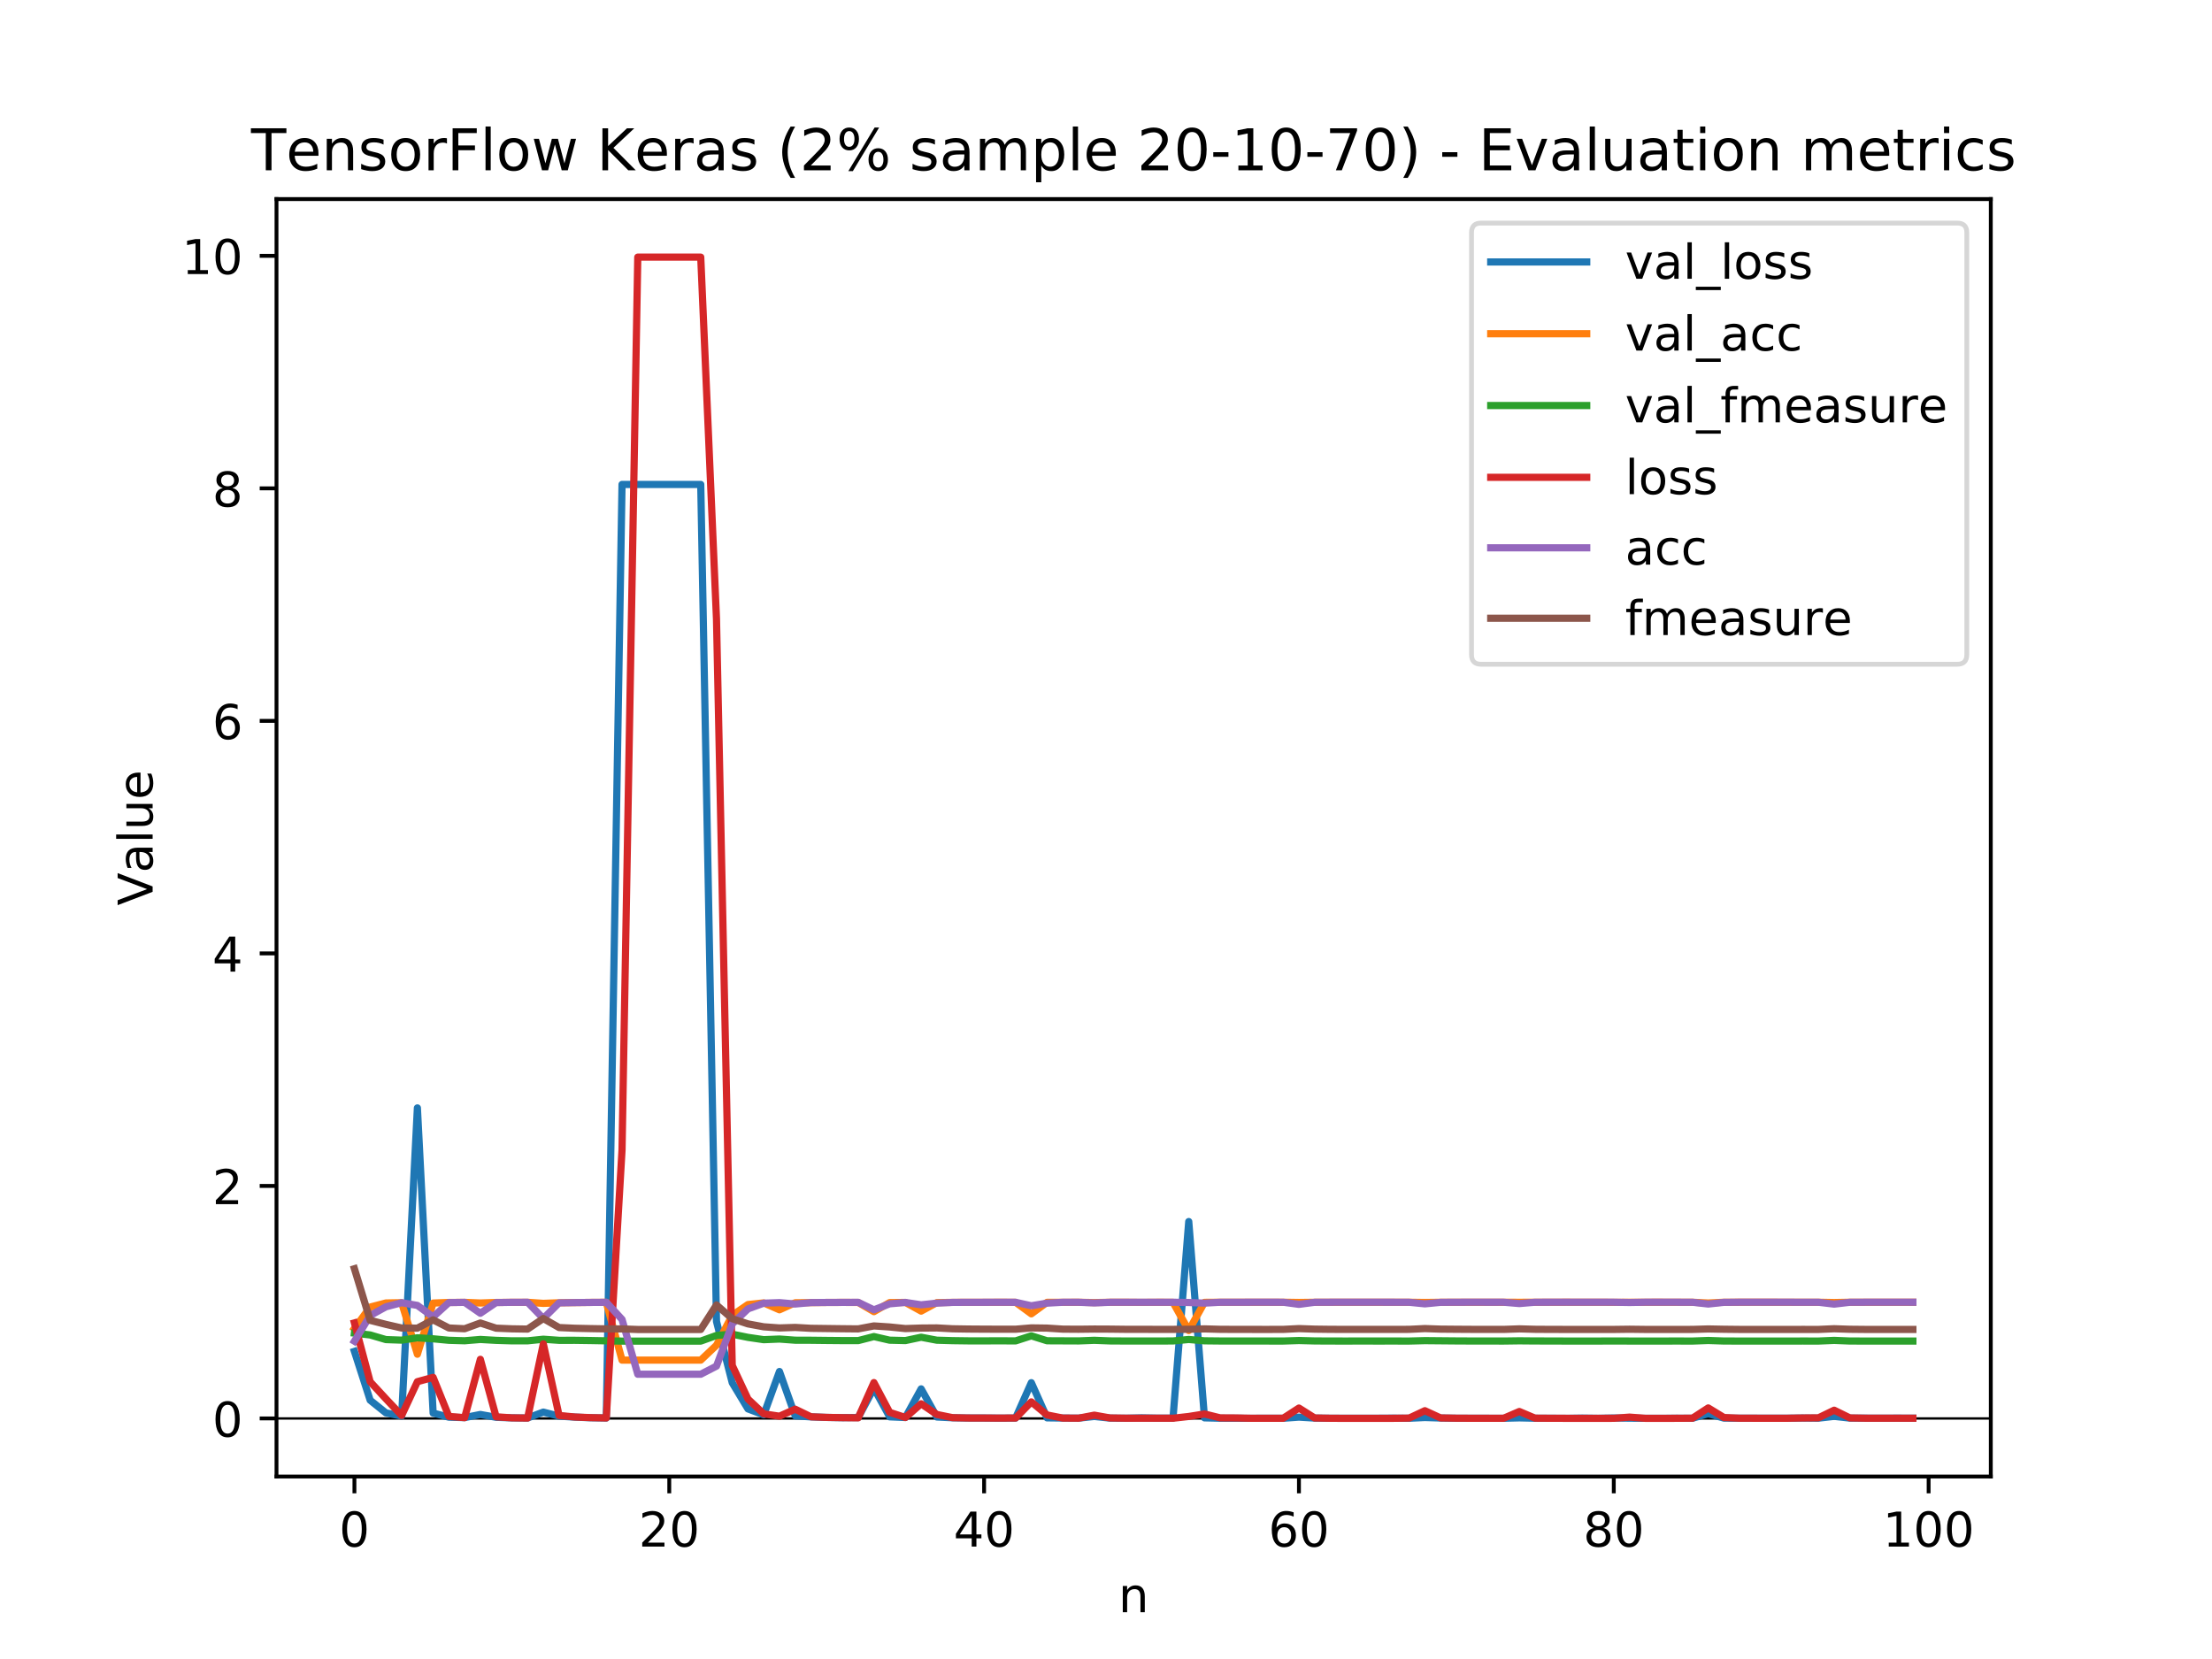 <?xml version="1.0" encoding="utf-8" standalone="no"?>
<!DOCTYPE svg PUBLIC "-//W3C//DTD SVG 1.1//EN"
  "http://www.w3.org/Graphics/SVG/1.1/DTD/svg11.dtd">
<!-- Created with matplotlib (https://matplotlib.org/) -->
<svg height="345.6pt" version="1.1" viewBox="0 0 460.8 345.6" width="460.8pt" xmlns="http://www.w3.org/2000/svg" xmlns:xlink="http://www.w3.org/1999/xlink">
 <defs>
  <style type="text/css">
*{stroke-linecap:butt;stroke-linejoin:round;}
  </style>
 </defs>
 <g id="figure_1">
  <g id="patch_1">
   <path d="M 0 345.6 
L 460.8 345.6 
L 460.8 0 
L 0 0 
z
" style="fill:#ffffff;"/>
  </g>
  <g id="axes_1">
   <g id="patch_2">
    <path d="M 57.6 307.584 
L 414.72 307.584 
L 414.72 41.472 
L 57.6 41.472 
z
" style="fill:#ffffff;"/>
   </g>
   <g id="matplotlib.axis_1">
    <g id="xtick_1">
     <g id="line2d_1">
      <defs>
       <path d="M 0 0 
L 0 3.5 
" id="m7de49acf97" style="stroke:#000000;stroke-width:0.8;"/>
      </defs>
      <g>
       <use style="stroke:#000000;stroke-width:0.8;" x="73.833" xlink:href="#m7de49acf97" y="307.584"/>
      </g>
     </g>
     <g id="text_1">
      <!-- 0 -->
      <defs>
       <path d="M 31.781 66.406 
Q 24.172 66.406 20.328 58.906 
Q 16.5 51.422 16.5 36.375 
Q 16.5 21.391 20.328 13.891 
Q 24.172 6.391 31.781 6.391 
Q 39.453 6.391 43.281 13.891 
Q 47.125 21.391 47.125 36.375 
Q 47.125 51.422 43.281 58.906 
Q 39.453 66.406 31.781 66.406 
z
M 31.781 74.219 
Q 44.047 74.219 50.516 64.516 
Q 56.984 54.828 56.984 36.375 
Q 56.984 17.969 50.516 8.266 
Q 44.047 -1.422 31.781 -1.422 
Q 19.531 -1.422 13.062 8.266 
Q 6.594 17.969 6.594 36.375 
Q 6.594 54.828 13.062 64.516 
Q 19.531 74.219 31.781 74.219 
z
" id="DejaVuSans-48"/>
      </defs>
      <g transform="translate(70.651 322.182)scale(0.1 -0.1)">
       <use xlink:href="#DejaVuSans-48"/>
      </g>
     </g>
    </g>
    <g id="xtick_2">
     <g id="line2d_2">
      <g>
       <use style="stroke:#000000;stroke-width:0.8;" x="139.42" xlink:href="#m7de49acf97" y="307.584"/>
      </g>
     </g>
     <g id="text_2">
      <!-- 20 -->
      <defs>
       <path d="M 19.188 8.297 
L 53.609 8.297 
L 53.609 0 
L 7.328 0 
L 7.328 8.297 
Q 12.938 14.109 22.625 23.891 
Q 32.328 33.688 34.812 36.531 
Q 39.547 41.844 41.422 45.531 
Q 43.312 49.219 43.312 52.781 
Q 43.312 58.594 39.234 62.25 
Q 35.156 65.922 28.609 65.922 
Q 23.969 65.922 18.812 64.312 
Q 13.672 62.703 7.812 59.422 
L 7.812 69.391 
Q 13.766 71.781 18.938 73 
Q 24.125 74.219 28.422 74.219 
Q 39.75 74.219 46.484 68.547 
Q 53.219 62.891 53.219 53.422 
Q 53.219 48.922 51.531 44.891 
Q 49.859 40.875 45.406 35.406 
Q 44.188 33.984 37.641 27.219 
Q 31.109 20.453 19.188 8.297 
z
" id="DejaVuSans-50"/>
      </defs>
      <g transform="translate(133.057 322.182)scale(0.1 -0.1)">
       <use xlink:href="#DejaVuSans-50"/>
       <use x="63.623" xlink:href="#DejaVuSans-48"/>
      </g>
     </g>
    </g>
    <g id="xtick_3">
     <g id="line2d_3">
      <g>
       <use style="stroke:#000000;stroke-width:0.8;" x="205.006" xlink:href="#m7de49acf97" y="307.584"/>
      </g>
     </g>
     <g id="text_3">
      <!-- 40 -->
      <defs>
       <path d="M 37.797 64.312 
L 12.891 25.391 
L 37.797 25.391 
z
M 35.203 72.906 
L 47.609 72.906 
L 47.609 25.391 
L 58.016 25.391 
L 58.016 17.188 
L 47.609 17.188 
L 47.609 0 
L 37.797 0 
L 37.797 17.188 
L 4.891 17.188 
L 4.891 26.703 
z
" id="DejaVuSans-52"/>
      </defs>
      <g transform="translate(198.644 322.182)scale(0.1 -0.1)">
       <use xlink:href="#DejaVuSans-52"/>
       <use x="63.623" xlink:href="#DejaVuSans-48"/>
      </g>
     </g>
    </g>
    <g id="xtick_4">
     <g id="line2d_4">
      <g>
       <use style="stroke:#000000;stroke-width:0.8;" x="270.593" xlink:href="#m7de49acf97" y="307.584"/>
      </g>
     </g>
     <g id="text_4">
      <!-- 60 -->
      <defs>
       <path d="M 33.016 40.375 
Q 26.375 40.375 22.484 35.828 
Q 18.609 31.297 18.609 23.391 
Q 18.609 15.531 22.484 10.953 
Q 26.375 6.391 33.016 6.391 
Q 39.656 6.391 43.531 10.953 
Q 47.406 15.531 47.406 23.391 
Q 47.406 31.297 43.531 35.828 
Q 39.656 40.375 33.016 40.375 
z
M 52.594 71.297 
L 52.594 62.312 
Q 48.875 64.062 45.094 64.984 
Q 41.312 65.922 37.594 65.922 
Q 27.828 65.922 22.672 59.328 
Q 17.531 52.734 16.797 39.406 
Q 19.672 43.656 24.016 45.922 
Q 28.375 48.188 33.594 48.188 
Q 44.578 48.188 50.953 41.516 
Q 57.328 34.859 57.328 23.391 
Q 57.328 12.156 50.688 5.359 
Q 44.047 -1.422 33.016 -1.422 
Q 20.359 -1.422 13.672 8.266 
Q 6.984 17.969 6.984 36.375 
Q 6.984 53.656 15.188 63.938 
Q 23.391 74.219 37.203 74.219 
Q 40.922 74.219 44.703 73.484 
Q 48.484 72.75 52.594 71.297 
z
" id="DejaVuSans-54"/>
      </defs>
      <g transform="translate(264.231 322.182)scale(0.1 -0.1)">
       <use xlink:href="#DejaVuSans-54"/>
       <use x="63.623" xlink:href="#DejaVuSans-48"/>
      </g>
     </g>
    </g>
    <g id="xtick_5">
     <g id="line2d_5">
      <g>
       <use style="stroke:#000000;stroke-width:0.8;" x="336.18" xlink:href="#m7de49acf97" y="307.584"/>
      </g>
     </g>
     <g id="text_5">
      <!-- 80 -->
      <defs>
       <path d="M 31.781 34.625 
Q 24.75 34.625 20.719 30.859 
Q 16.703 27.094 16.703 20.516 
Q 16.703 13.922 20.719 10.156 
Q 24.75 6.391 31.781 6.391 
Q 38.812 6.391 42.859 10.172 
Q 46.922 13.969 46.922 20.516 
Q 46.922 27.094 42.891 30.859 
Q 38.875 34.625 31.781 34.625 
z
M 21.922 38.812 
Q 15.578 40.375 12.031 44.719 
Q 8.5 49.078 8.5 55.328 
Q 8.5 64.062 14.719 69.141 
Q 20.953 74.219 31.781 74.219 
Q 42.672 74.219 48.875 69.141 
Q 55.078 64.062 55.078 55.328 
Q 55.078 49.078 51.531 44.719 
Q 48 40.375 41.703 38.812 
Q 48.828 37.156 52.797 32.312 
Q 56.781 27.484 56.781 20.516 
Q 56.781 9.906 50.312 4.234 
Q 43.844 -1.422 31.781 -1.422 
Q 19.734 -1.422 13.25 4.234 
Q 6.781 9.906 6.781 20.516 
Q 6.781 27.484 10.781 32.312 
Q 14.797 37.156 21.922 38.812 
z
M 18.312 54.391 
Q 18.312 48.734 21.844 45.562 
Q 25.391 42.391 31.781 42.391 
Q 38.141 42.391 41.719 45.562 
Q 45.312 48.734 45.312 54.391 
Q 45.312 60.062 41.719 63.234 
Q 38.141 66.406 31.781 66.406 
Q 25.391 66.406 21.844 63.234 
Q 18.312 60.062 18.312 54.391 
z
" id="DejaVuSans-56"/>
      </defs>
      <g transform="translate(329.817 322.182)scale(0.1 -0.1)">
       <use xlink:href="#DejaVuSans-56"/>
       <use x="63.623" xlink:href="#DejaVuSans-48"/>
      </g>
     </g>
    </g>
    <g id="xtick_6">
     <g id="line2d_6">
      <g>
       <use style="stroke:#000000;stroke-width:0.8;" x="401.767" xlink:href="#m7de49acf97" y="307.584"/>
      </g>
     </g>
     <g id="text_6">
      <!-- 100 -->
      <defs>
       <path d="M 12.406 8.297 
L 28.516 8.297 
L 28.516 63.922 
L 10.984 60.406 
L 10.984 69.391 
L 28.422 72.906 
L 38.281 72.906 
L 38.281 8.297 
L 54.391 8.297 
L 54.391 0 
L 12.406 0 
z
" id="DejaVuSans-49"/>
      </defs>
      <g transform="translate(392.223 322.182)scale(0.1 -0.1)">
       <use xlink:href="#DejaVuSans-49"/>
       <use x="63.623" xlink:href="#DejaVuSans-48"/>
       <use x="127.246" xlink:href="#DejaVuSans-48"/>
      </g>
     </g>
    </g>
    <g id="text_7">
     <!-- n -->
     <defs>
      <path d="M 54.891 33.016 
L 54.891 0 
L 45.906 0 
L 45.906 32.719 
Q 45.906 40.484 42.875 44.328 
Q 39.844 48.188 33.797 48.188 
Q 26.516 48.188 22.312 43.547 
Q 18.109 38.922 18.109 30.906 
L 18.109 0 
L 9.078 0 
L 9.078 54.688 
L 18.109 54.688 
L 18.109 46.188 
Q 21.344 51.125 25.703 53.562 
Q 30.078 56 35.797 56 
Q 45.219 56 50.047 50.172 
Q 54.891 44.344 54.891 33.016 
z
" id="DejaVuSans-110"/>
     </defs>
     <g transform="translate(232.991 335.861)scale(0.1 -0.1)">
      <use xlink:href="#DejaVuSans-110"/>
     </g>
    </g>
   </g>
   <g id="matplotlib.axis_2">
    <g id="ytick_1">
     <g id="line2d_7">
      <defs>
       <path d="M 0 0 
L -3.5 0 
" id="m4baddc4a73" style="stroke:#000000;stroke-width:0.8;"/>
      </defs>
      <g>
       <use style="stroke:#000000;stroke-width:0.8;" x="57.6" xlink:href="#m4baddc4a73" y="295.488"/>
      </g>
     </g>
     <g id="text_8">
      <!-- 0 -->
      <g transform="translate(44.237 299.287)scale(0.1 -0.1)">
       <use xlink:href="#DejaVuSans-48"/>
      </g>
     </g>
    </g>
    <g id="ytick_2">
     <g id="line2d_8">
      <g>
       <use style="stroke:#000000;stroke-width:0.8;" x="57.6" xlink:href="#m4baddc4a73" y="247.049"/>
      </g>
     </g>
     <g id="text_9">
      <!-- 2 -->
      <g transform="translate(44.237 250.848)scale(0.1 -0.1)">
       <use xlink:href="#DejaVuSans-50"/>
      </g>
     </g>
    </g>
    <g id="ytick_3">
     <g id="line2d_9">
      <g>
       <use style="stroke:#000000;stroke-width:0.8;" x="57.6" xlink:href="#m4baddc4a73" y="198.611"/>
      </g>
     </g>
     <g id="text_10">
      <!-- 4 -->
      <g transform="translate(44.237 202.41)scale(0.1 -0.1)">
       <use xlink:href="#DejaVuSans-52"/>
      </g>
     </g>
    </g>
    <g id="ytick_4">
     <g id="line2d_10">
      <g>
       <use style="stroke:#000000;stroke-width:0.8;" x="57.6" xlink:href="#m4baddc4a73" y="150.172"/>
      </g>
     </g>
     <g id="text_11">
      <!-- 6 -->
      <g transform="translate(44.237 153.971)scale(0.1 -0.1)">
       <use xlink:href="#DejaVuSans-54"/>
      </g>
     </g>
    </g>
    <g id="ytick_5">
     <g id="line2d_11">
      <g>
       <use style="stroke:#000000;stroke-width:0.8;" x="57.6" xlink:href="#m4baddc4a73" y="101.733"/>
      </g>
     </g>
     <g id="text_12">
      <!-- 8 -->
      <g transform="translate(44.237 105.532)scale(0.1 -0.1)">
       <use xlink:href="#DejaVuSans-56"/>
      </g>
     </g>
    </g>
    <g id="ytick_6">
     <g id="line2d_12">
      <g>
       <use style="stroke:#000000;stroke-width:0.8;" x="57.6" xlink:href="#m4baddc4a73" y="53.294"/>
      </g>
     </g>
     <g id="text_13">
      <!-- 10 -->
      <g transform="translate(37.875 57.094)scale(0.1 -0.1)">
       <use xlink:href="#DejaVuSans-49"/>
       <use x="63.623" xlink:href="#DejaVuSans-48"/>
      </g>
     </g>
    </g>
    <g id="text_14">
     <!-- Value -->
     <defs>
      <path d="M 28.609 0 
L 0.781 72.906 
L 11.078 72.906 
L 34.188 11.531 
L 57.328 72.906 
L 67.578 72.906 
L 39.797 0 
z
" id="DejaVuSans-86"/>
      <path d="M 34.281 27.484 
Q 23.391 27.484 19.188 25 
Q 14.984 22.516 14.984 16.5 
Q 14.984 11.719 18.141 8.906 
Q 21.297 6.109 26.703 6.109 
Q 34.188 6.109 38.703 11.406 
Q 43.219 16.703 43.219 25.484 
L 43.219 27.484 
z
M 52.203 31.203 
L 52.203 0 
L 43.219 0 
L 43.219 8.297 
Q 40.141 3.328 35.547 0.953 
Q 30.953 -1.422 24.312 -1.422 
Q 15.922 -1.422 10.953 3.297 
Q 6 8.016 6 15.922 
Q 6 25.141 12.172 29.828 
Q 18.359 34.516 30.609 34.516 
L 43.219 34.516 
L 43.219 35.406 
Q 43.219 41.609 39.141 45 
Q 35.062 48.391 27.688 48.391 
Q 23 48.391 18.547 47.266 
Q 14.109 46.141 10.016 43.891 
L 10.016 52.203 
Q 14.938 54.109 19.578 55.047 
Q 24.219 56 28.609 56 
Q 40.484 56 46.344 49.844 
Q 52.203 43.703 52.203 31.203 
z
" id="DejaVuSans-97"/>
      <path d="M 9.422 75.984 
L 18.406 75.984 
L 18.406 0 
L 9.422 0 
z
" id="DejaVuSans-108"/>
      <path d="M 8.5 21.578 
L 8.5 54.688 
L 17.484 54.688 
L 17.484 21.922 
Q 17.484 14.156 20.5 10.266 
Q 23.531 6.391 29.594 6.391 
Q 36.859 6.391 41.078 11.031 
Q 45.312 15.672 45.312 23.688 
L 45.312 54.688 
L 54.297 54.688 
L 54.297 0 
L 45.312 0 
L 45.312 8.406 
Q 42.047 3.422 37.719 1 
Q 33.406 -1.422 27.688 -1.422 
Q 18.266 -1.422 13.375 4.438 
Q 8.5 10.297 8.5 21.578 
z
M 31.109 56 
z
" id="DejaVuSans-117"/>
      <path d="M 56.203 29.594 
L 56.203 25.203 
L 14.891 25.203 
Q 15.484 15.922 20.484 11.062 
Q 25.484 6.203 34.422 6.203 
Q 39.594 6.203 44.453 7.469 
Q 49.312 8.734 54.109 11.281 
L 54.109 2.781 
Q 49.266 0.734 44.188 -0.344 
Q 39.109 -1.422 33.891 -1.422 
Q 20.797 -1.422 13.156 6.188 
Q 5.516 13.812 5.516 26.812 
Q 5.516 40.234 12.766 48.109 
Q 20.016 56 32.328 56 
Q 43.359 56 49.781 48.891 
Q 56.203 41.797 56.203 29.594 
z
M 47.219 32.234 
Q 47.125 39.594 43.094 43.984 
Q 39.062 48.391 32.422 48.391 
Q 24.906 48.391 20.391 44.141 
Q 15.875 39.891 15.188 32.172 
z
" id="DejaVuSans-101"/>
     </defs>
     <g transform="translate(31.795 188.641)rotate(-90)scale(0.1 -0.1)">
      <use xlink:href="#DejaVuSans-86"/>
      <use x="68.299" xlink:href="#DejaVuSans-97"/>
      <use x="129.578" xlink:href="#DejaVuSans-108"/>
      <use x="157.361" xlink:href="#DejaVuSans-117"/>
      <use x="220.74" xlink:href="#DejaVuSans-101"/>
     </g>
    </g>
   </g>
   <g id="line2d_13">
    <path clip-path="url(#pc919c0e3c9)" d="M 57.6 295.488 
L 414.72 295.488 
" style="fill:none;stroke:#000000;stroke-linecap:square;stroke-width:0.5;"/>
   </g>
   <g id="line2d_14">
    <path clip-path="url(#pc919c0e3c9)" d="M 73.833 281.52 
L 77.112 291.693 
L 80.391 294.33 
L 83.671 295.004 
L 86.95 230.799 
L 90.229 294.37 
L 93.509 295.224 
L 96.788 295.313 
L 100.067 294.659 
L 103.347 295.249 
L 106.626 295.364 
L 109.905 295.392 
L 113.185 294.168 
L 116.464 295.011 
L 119.743 295.21 
L 123.023 295.342 
L 126.302 295.39 
L 129.581 100.916 
L 132.861 100.916 
L 136.14 100.916 
L 139.42 100.916 
L 142.699 100.916 
L 145.978 100.916 
L 149.258 275.277 
L 152.537 288.054 
L 155.816 293.501 
L 159.096 294.732 
L 162.375 285.71 
L 165.654 294.951 
L 168.934 295.163 
L 172.213 295.273 
L 175.492 295.326 
L 178.772 295.299 
L 182.051 289.175 
L 185.33 295.153 
L 188.61 295.292 
L 191.889 289.33 
L 195.168 295.187 
L 198.448 295.347 
L 201.727 295.396 
L 205.006 295.396 
L 208.286 295.416 
L 211.565 295.403 
L 214.844 288.039 
L 218.124 295.365 
L 221.403 295.403 
L 224.682 295.421 
L 227.962 295.073 
L 231.241 295.415 
L 234.52 295.432 
L 237.8 295.356 
L 241.079 295.415 
L 244.358 295.412 
L 247.638 254.472 
L 250.917 295.364 
L 254.196 295.441 
L 257.476 295.444 
L 260.755 295.451 
L 264.034 295.437 
L 267.314 295.448 
L 270.593 295.213 
L 273.872 295.41 
L 277.152 295.437 
L 280.431 295.441 
L 283.71 295.445 
L 286.99 295.437 
L 290.269 295.416 
L 293.548 295.446 
L 296.828 295.293 
L 300.107 295.399 
L 303.386 295.437 
L 306.666 295.447 
L 309.945 295.447 
L 313.224 295.45 
L 316.504 295.368 
L 319.783 295.439 
L 323.062 295.442 
L 326.342 295.458 
L 329.621 295.408 
L 332.9 295.449 
L 336.18 295.388 
L 339.459 295.428 
L 342.739 295.454 
L 346.018 295.454 
L 349.297 295.434 
L 352.577 295.446 
L 355.856 294.496 
L 359.135 295.418 
L 362.415 295.429 
L 365.694 295.433 
L 368.973 295.434 
L 372.253 295.428 
L 375.532 295.396 
L 378.811 295.428 
L 382.091 295.049 
L 385.37 295.417 
L 388.649 295.422 
L 391.929 295.43 
L 395.208 295.42 
L 398.487 295.429 
" style="fill:none;stroke:#1f77b4;stroke-linecap:square;stroke-width:1.5;"/>
   </g>
   <g id="line2d_15">
    <path clip-path="url(#pc919c0e3c9)" d="M 73.833 276.747 
L 77.112 272.287 
L 80.391 271.433 
L 83.671 271.374 
L 86.95 282.108 
L 90.229 271.453 
L 93.509 271.322 
L 96.788 271.304 
L 100.067 271.44 
L 103.347 271.325 
L 106.626 271.297 
L 109.905 271.291 
L 113.185 271.515 
L 116.464 271.389 
L 119.743 271.351 
L 123.023 271.312 
L 126.302 271.294 
L 129.581 283.34 
L 132.861 283.34 
L 136.14 283.34 
L 139.42 283.34 
L 142.699 283.34 
L 145.978 283.34 
L 149.258 280.235 
L 152.537 274.007 
L 155.816 271.763 
L 159.096 271.416 
L 162.375 272.855 
L 165.654 271.384 
L 168.934 271.359 
L 172.213 271.323 
L 175.492 271.311 
L 178.772 271.316 
L 182.051 273.242 
L 185.33 271.351 
L 188.61 271.316 
L 191.889 273.129 
L 195.168 271.354 
L 198.448 271.306 
L 201.727 271.291 
L 205.006 271.292 
L 208.286 271.287 
L 211.565 271.291 
L 214.844 273.697 
L 218.124 271.295 
L 221.403 271.291 
L 224.682 271.287 
L 227.962 271.345 
L 231.241 271.286 
L 234.52 271.284 
L 237.8 271.309 
L 241.079 271.288 
L 244.358 271.29 
L 247.638 277.173 
L 250.917 271.303 
L 254.196 271.28 
L 257.476 271.281 
L 260.755 271.279 
L 264.034 271.283 
L 267.314 271.278 
L 270.593 271.327 
L 273.872 271.287 
L 277.152 271.281 
L 280.431 271.28 
L 283.71 271.28 
L 286.99 271.282 
L 290.269 271.287 
L 293.548 271.28 
L 296.828 271.326 
L 300.107 271.287 
L 303.386 271.279 
L 306.666 271.278 
L 309.945 271.279 
L 313.224 271.278 
L 316.504 271.292 
L 319.783 271.279 
L 323.062 271.281 
L 326.342 271.275 
L 329.621 271.282 
L 332.9 271.279 
L 336.18 271.295 
L 339.459 271.283 
L 342.739 271.277 
L 346.018 271.276 
L 349.297 271.283 
L 352.577 271.279 
L 355.856 271.44 
L 359.135 271.279 
L 362.415 271.276 
L 365.694 271.275 
L 368.973 271.276 
L 372.253 271.278 
L 375.532 271.284 
L 378.811 271.279 
L 382.091 271.341 
L 385.37 271.28 
L 388.649 271.281 
L 391.929 271.279 
L 395.208 271.28 
L 398.487 271.279 
" style="fill:none;stroke:#ff7f0e;stroke-linecap:square;stroke-width:1.5;"/>
   </g>
   <g id="line2d_16">
    <path clip-path="url(#pc919c0e3c9)" d="M 73.833 277.712 
L 77.112 278.096 
L 80.391 279.06 
L 83.671 279.175 
L 86.95 278.687 
L 90.229 278.896 
L 93.509 279.21 
L 96.788 279.305 
L 100.067 279.032 
L 103.347 279.222 
L 106.626 279.321 
L 109.905 279.318 
L 113.185 278.984 
L 116.464 279.216 
L 119.743 279.213 
L 123.023 279.259 
L 126.302 279.318 
L 129.581 279.377 
L 132.861 279.377 
L 136.14 279.377 
L 139.42 279.377 
L 142.699 279.377 
L 145.978 279.377 
L 149.258 278.199 
L 152.537 277.934 
L 155.816 278.598 
L 159.096 279.079 
L 162.375 278.946 
L 165.654 279.189 
L 168.934 279.201 
L 172.213 279.239 
L 175.492 279.268 
L 178.772 279.274 
L 182.051 278.431 
L 185.33 279.185 
L 188.61 279.266 
L 191.889 278.57 
L 195.168 279.189 
L 198.448 279.282 
L 201.727 279.326 
L 205.006 279.33 
L 208.286 279.316 
L 211.565 279.335 
L 214.844 278.277 
L 218.124 279.309 
L 221.403 279.324 
L 224.682 279.338 
L 227.962 279.212 
L 231.241 279.336 
L 234.52 279.356 
L 237.8 279.35 
L 241.079 279.358 
L 244.358 279.344 
L 247.638 279.035 
L 250.917 279.318 
L 254.196 279.352 
L 257.476 279.358 
L 260.755 279.36 
L 264.034 279.361 
L 267.314 279.362 
L 270.593 279.257 
L 273.872 279.342 
L 277.152 279.36 
L 280.431 279.363 
L 283.71 279.358 
L 286.99 279.362 
L 290.269 279.359 
L 293.548 279.365 
L 296.828 279.281 
L 300.107 279.31 
L 303.386 279.339 
L 306.666 279.355 
L 309.945 279.358 
L 313.224 279.362 
L 316.504 279.318 
L 319.783 279.347 
L 323.062 279.352 
L 326.342 279.365 
L 329.621 279.365 
L 332.9 279.365 
L 336.18 279.351 
L 339.459 279.363 
L 342.739 279.367 
L 346.018 279.365 
L 349.297 279.359 
L 352.577 279.366 
L 355.856 279.248 
L 359.135 279.358 
L 362.415 279.364 
L 365.694 279.369 
L 368.973 279.367 
L 372.253 279.369 
L 375.532 279.361 
L 378.811 279.365 
L 382.091 279.229 
L 385.37 279.358 
L 388.649 279.365 
L 391.929 279.364 
L 395.208 279.363 
L 398.487 279.366 
" style="fill:none;stroke:#2ca02c;stroke-linecap:square;stroke-width:1.5;"/>
   </g>
   <g id="line2d_17">
    <path clip-path="url(#pc919c0e3c9)" d="M 73.833 275.582 
L 77.112 287.847 
L 80.391 291.397 
L 83.671 294.871 
L 86.95 287.829 
L 90.229 286.932 
L 93.509 295.061 
L 96.788 295.328 
L 100.067 283.174 
L 103.347 295.145 
L 106.626 295.365 
L 109.905 295.408 
L 113.185 279.951 
L 116.464 294.869 
L 119.743 295.187 
L 123.023 295.318 
L 126.302 295.384 
L 129.581 239.553 
L 132.861 53.568 
L 136.14 53.568 
L 139.42 53.568 
L 142.699 53.568 
L 145.978 53.568 
L 149.258 128.953 
L 152.537 284.433 
L 155.816 291.442 
L 159.096 294.533 
L 162.375 295.02 
L 165.654 293.556 
L 168.934 295.144 
L 172.213 295.268 
L 175.492 295.323 
L 178.772 295.362 
L 182.051 288.017 
L 185.33 294.219 
L 188.61 295.287 
L 191.889 292.433 
L 195.168 294.661 
L 198.448 295.327 
L 201.727 295.397 
L 205.006 295.405 
L 208.286 295.415 
L 211.565 295.401 
L 214.844 292.039 
L 218.124 294.762 
L 221.403 295.412 
L 224.682 295.436 
L 227.962 294.804 
L 231.241 295.388 
L 234.52 295.438 
L 237.8 295.443 
L 241.079 295.444 
L 244.358 295.444 
L 247.638 295.077 
L 250.917 294.556 
L 254.196 295.368 
L 257.476 295.387 
L 260.755 295.454 
L 264.034 295.453 
L 267.314 295.448 
L 270.593 293.322 
L 273.872 295.393 
L 277.152 295.453 
L 280.431 295.465 
L 283.71 295.467 
L 286.99 295.463 
L 290.269 295.459 
L 293.548 295.415 
L 296.828 293.876 
L 300.107 295.383 
L 303.386 295.437 
L 306.666 295.451 
L 309.945 295.451 
L 313.224 295.454 
L 316.504 294.04 
L 319.783 295.431 
L 323.062 295.453 
L 326.342 295.46 
L 329.621 295.461 
L 332.9 295.461 
L 336.18 295.458 
L 339.459 295.211 
L 342.739 295.46 
L 346.018 295.464 
L 349.297 295.457 
L 352.577 295.435 
L 355.856 293.298 
L 359.135 295.295 
L 362.415 295.441 
L 365.694 295.447 
L 368.973 295.449 
L 372.253 295.45 
L 375.532 295.39 
L 378.811 295.36 
L 382.091 293.772 
L 385.37 295.379 
L 388.649 295.438 
L 391.929 295.441 
L 395.208 295.442 
L 398.487 295.438 
" style="fill:none;stroke:#d62728;stroke-linecap:square;stroke-width:1.5;"/>
   </g>
   <g id="line2d_18">
    <path clip-path="url(#pc919c0e3c9)" d="M 73.833 279.4 
L 77.112 274.045 
L 80.391 272.232 
L 83.671 271.375 
L 86.95 271.941 
L 90.229 274.329 
L 93.509 271.351 
L 96.788 271.299 
L 100.067 273.576 
L 103.347 271.35 
L 106.626 271.295 
L 109.905 271.286 
L 113.185 274.668 
L 116.464 271.408 
L 119.743 271.352 
L 123.023 271.315 
L 126.302 271.294 
L 129.581 274.864 
L 132.861 286.278 
L 136.14 286.278 
L 139.42 286.278 
L 142.699 286.278 
L 145.978 286.278 
L 149.258 284.589 
L 152.537 275.797 
L 155.816 272.663 
L 159.096 271.473 
L 162.375 271.361 
L 165.654 271.648 
L 168.934 271.351 
L 172.213 271.323 
L 175.492 271.308 
L 178.772 271.297 
L 182.051 272.862 
L 185.33 271.608 
L 188.61 271.318 
L 191.889 271.816 
L 195.168 271.469 
L 198.448 271.311 
L 201.727 271.291 
L 205.006 271.289 
L 208.286 271.285 
L 211.565 271.289 
L 214.844 272.013 
L 218.124 271.467 
L 221.403 271.285 
L 224.682 271.281 
L 227.962 271.425 
L 231.241 271.286 
L 234.52 271.278 
L 237.8 271.277 
L 241.079 271.278 
L 244.358 271.278 
L 247.638 271.335 
L 250.917 271.462 
L 254.196 271.283 
L 257.476 271.279 
L 260.755 271.275 
L 264.034 271.275 
L 267.314 271.277 
L 270.593 271.721 
L 273.872 271.289 
L 277.152 271.276 
L 280.431 271.274 
L 283.71 271.274 
L 286.99 271.275 
L 290.269 271.276 
L 293.548 271.286 
L 296.828 271.616 
L 300.107 271.297 
L 303.386 271.278 
L 306.666 271.274 
L 309.945 271.276 
L 313.224 271.275 
L 316.504 271.553 
L 319.783 271.278 
L 323.062 271.275 
L 326.342 271.273 
L 329.621 271.273 
L 332.9 271.273 
L 336.18 271.275 
L 339.459 271.332 
L 342.739 271.273 
L 346.018 271.273 
L 349.297 271.275 
L 352.577 271.281 
L 355.856 271.652 
L 359.135 271.299 
L 362.415 271.274 
L 365.694 271.273 
L 368.973 271.273 
L 372.253 271.273 
L 375.532 271.281 
L 378.811 271.28 
L 382.091 271.671 
L 385.37 271.285 
L 388.649 271.275 
L 391.929 271.274 
L 395.208 271.274 
L 398.487 271.276 
" style="fill:none;stroke:#9467bd;stroke-linecap:square;stroke-width:1.5;"/>
   </g>
   <g id="line2d_19">
    <path clip-path="url(#pc919c0e3c9)" d="M 73.833 264.298 
L 77.112 275.054 
L 80.391 275.891 
L 83.671 276.648 
L 86.95 276.678 
L 90.229 274.947 
L 93.509 276.643 
L 96.788 276.802 
L 100.067 275.605 
L 103.347 276.684 
L 106.626 276.818 
L 109.905 276.872 
L 113.185 274.67 
L 116.464 276.552 
L 119.743 276.7 
L 123.023 276.772 
L 126.302 276.829 
L 129.581 276.84 
L 132.861 276.956 
L 136.14 276.956 
L 139.42 276.956 
L 142.699 276.956 
L 145.978 276.956 
L 149.258 271.846 
L 152.537 274.707 
L 155.816 275.791 
L 159.096 276.398 
L 162.375 276.634 
L 165.654 276.527 
L 168.934 276.713 
L 172.213 276.757 
L 175.492 276.8 
L 178.772 276.831 
L 182.051 276.216 
L 185.33 276.433 
L 188.61 276.765 
L 191.889 276.659 
L 195.168 276.631 
L 198.448 276.811 
L 201.727 276.864 
L 205.006 276.886 
L 208.286 276.899 
L 211.565 276.9 
L 214.844 276.625 
L 218.124 276.67 
L 221.403 276.882 
L 224.682 276.905 
L 227.962 276.866 
L 231.241 276.88 
L 234.52 276.92 
L 237.8 276.926 
L 241.079 276.931 
L 244.358 276.931 
L 247.638 276.911 
L 250.917 276.83 
L 254.196 276.921 
L 257.476 276.936 
L 260.755 276.94 
L 264.034 276.942 
L 267.314 276.936 
L 270.593 276.769 
L 273.872 276.884 
L 277.152 276.925 
L 280.431 276.936 
L 283.71 276.939 
L 286.99 276.939 
L 290.269 276.937 
L 293.548 276.927 
L 296.828 276.765 
L 300.107 276.88 
L 303.386 276.91 
L 306.666 276.93 
L 309.945 276.938 
L 313.224 276.94 
L 316.504 276.825 
L 319.783 276.916 
L 323.062 276.937 
L 326.342 276.943 
L 329.621 276.945 
L 332.9 276.946 
L 336.18 276.945 
L 339.459 276.903 
L 342.739 276.944 
L 346.018 276.947 
L 349.297 276.945 
L 352.577 276.941 
L 355.856 276.844 
L 359.135 276.908 
L 362.415 276.943 
L 365.694 276.947 
L 368.973 276.949 
L 372.253 276.949 
L 375.532 276.941 
L 378.811 276.945 
L 382.091 276.8 
L 385.37 276.912 
L 388.649 276.944 
L 391.929 276.946 
L 395.208 276.948 
L 398.487 276.947 
" style="fill:none;stroke:#8c564b;stroke-linecap:square;stroke-width:1.5;"/>
   </g>
   <g id="patch_3">
    <path d="M 57.6 307.584 
L 57.6 41.472 
" style="fill:none;stroke:#000000;stroke-linecap:square;stroke-linejoin:miter;stroke-width:0.8;"/>
   </g>
   <g id="patch_4">
    <path d="M 414.72 307.584 
L 414.72 41.472 
" style="fill:none;stroke:#000000;stroke-linecap:square;stroke-linejoin:miter;stroke-width:0.8;"/>
   </g>
   <g id="patch_5">
    <path d="M 57.6 307.584 
L 414.72 307.584 
" style="fill:none;stroke:#000000;stroke-linecap:square;stroke-linejoin:miter;stroke-width:0.8;"/>
   </g>
   <g id="patch_6">
    <path d="M 57.6 41.472 
L 414.72 41.472 
" style="fill:none;stroke:#000000;stroke-linecap:square;stroke-linejoin:miter;stroke-width:0.8;"/>
   </g>
   <g id="text_15">
    <!-- TensorFlow Keras (2% sample 20-10-70) - Evaluation metrics -->
    <defs>
     <path d="M -0.297 72.906 
L 61.375 72.906 
L 61.375 64.594 
L 35.5 64.594 
L 35.5 0 
L 25.594 0 
L 25.594 64.594 
L -0.297 64.594 
z
" id="DejaVuSans-84"/>
     <path d="M 44.281 53.078 
L 44.281 44.578 
Q 40.484 46.531 36.375 47.5 
Q 32.281 48.484 27.875 48.484 
Q 21.188 48.484 17.844 46.438 
Q 14.5 44.391 14.5 40.281 
Q 14.5 37.156 16.891 35.375 
Q 19.281 33.594 26.516 31.984 
L 29.594 31.297 
Q 39.156 29.25 43.188 25.516 
Q 47.219 21.781 47.219 15.094 
Q 47.219 7.469 41.188 3.016 
Q 35.156 -1.422 24.609 -1.422 
Q 20.219 -1.422 15.453 -0.562 
Q 10.688 0.297 5.422 2 
L 5.422 11.281 
Q 10.406 8.688 15.234 7.391 
Q 20.062 6.109 24.812 6.109 
Q 31.156 6.109 34.562 8.281 
Q 37.984 10.453 37.984 14.406 
Q 37.984 18.062 35.516 20.016 
Q 33.062 21.969 24.703 23.781 
L 21.578 24.516 
Q 13.234 26.266 9.516 29.906 
Q 5.812 33.547 5.812 39.891 
Q 5.812 47.609 11.281 51.797 
Q 16.75 56 26.812 56 
Q 31.781 56 36.172 55.266 
Q 40.578 54.547 44.281 53.078 
z
" id="DejaVuSans-115"/>
     <path d="M 30.609 48.391 
Q 23.391 48.391 19.188 42.75 
Q 14.984 37.109 14.984 27.297 
Q 14.984 17.484 19.156 11.844 
Q 23.344 6.203 30.609 6.203 
Q 37.797 6.203 41.984 11.859 
Q 46.188 17.531 46.188 27.297 
Q 46.188 37.016 41.984 42.703 
Q 37.797 48.391 30.609 48.391 
z
M 30.609 56 
Q 42.328 56 49.016 48.375 
Q 55.719 40.766 55.719 27.297 
Q 55.719 13.875 49.016 6.219 
Q 42.328 -1.422 30.609 -1.422 
Q 18.844 -1.422 12.172 6.219 
Q 5.516 13.875 5.516 27.297 
Q 5.516 40.766 12.172 48.375 
Q 18.844 56 30.609 56 
z
" id="DejaVuSans-111"/>
     <path d="M 41.109 46.297 
Q 39.594 47.172 37.812 47.578 
Q 36.031 48 33.891 48 
Q 26.266 48 22.188 43.047 
Q 18.109 38.094 18.109 28.812 
L 18.109 0 
L 9.078 0 
L 9.078 54.688 
L 18.109 54.688 
L 18.109 46.188 
Q 20.953 51.172 25.484 53.578 
Q 30.031 56 36.531 56 
Q 37.453 56 38.578 55.875 
Q 39.703 55.766 41.062 55.516 
z
" id="DejaVuSans-114"/>
     <path d="M 9.812 72.906 
L 51.703 72.906 
L 51.703 64.594 
L 19.672 64.594 
L 19.672 43.109 
L 48.578 43.109 
L 48.578 34.812 
L 19.672 34.812 
L 19.672 0 
L 9.812 0 
z
" id="DejaVuSans-70"/>
     <path d="M 4.203 54.688 
L 13.188 54.688 
L 24.422 12.016 
L 35.594 54.688 
L 46.188 54.688 
L 57.422 12.016 
L 68.609 54.688 
L 77.594 54.688 
L 63.281 0 
L 52.688 0 
L 40.922 44.828 
L 29.109 0 
L 18.5 0 
z
" id="DejaVuSans-119"/>
     <path id="DejaVuSans-32"/>
     <path d="M 9.812 72.906 
L 19.672 72.906 
L 19.672 42.094 
L 52.391 72.906 
L 65.094 72.906 
L 28.906 38.922 
L 67.672 0 
L 54.688 0 
L 19.672 35.109 
L 19.672 0 
L 9.812 0 
z
" id="DejaVuSans-75"/>
     <path d="M 31 75.875 
Q 24.469 64.656 21.281 53.656 
Q 18.109 42.672 18.109 31.391 
Q 18.109 20.125 21.312 9.062 
Q 24.516 -2 31 -13.188 
L 23.188 -13.188 
Q 15.875 -1.703 12.234 9.375 
Q 8.594 20.453 8.594 31.391 
Q 8.594 42.281 12.203 53.312 
Q 15.828 64.359 23.188 75.875 
z
" id="DejaVuSans-40"/>
     <path d="M 72.703 32.078 
Q 68.453 32.078 66.031 28.469 
Q 63.625 24.859 63.625 18.406 
Q 63.625 12.062 66.031 8.422 
Q 68.453 4.781 72.703 4.781 
Q 76.859 4.781 79.266 8.422 
Q 81.688 12.062 81.688 18.406 
Q 81.688 24.812 79.266 28.438 
Q 76.859 32.078 72.703 32.078 
z
M 72.703 38.281 
Q 80.422 38.281 84.953 32.906 
Q 89.5 27.547 89.5 18.406 
Q 89.5 9.281 84.938 3.922 
Q 80.375 -1.422 72.703 -1.422 
Q 64.891 -1.422 60.344 3.922 
Q 55.812 9.281 55.812 18.406 
Q 55.812 27.594 60.375 32.938 
Q 64.938 38.281 72.703 38.281 
z
M 22.312 68.016 
Q 18.109 68.016 15.688 64.375 
Q 13.281 60.75 13.281 54.391 
Q 13.281 47.953 15.672 44.328 
Q 18.062 40.719 22.312 40.719 
Q 26.562 40.719 28.969 44.328 
Q 31.391 47.953 31.391 54.391 
Q 31.391 60.688 28.953 64.344 
Q 26.516 68.016 22.312 68.016 
z
M 66.406 74.219 
L 74.219 74.219 
L 28.609 -1.422 
L 20.797 -1.422 
z
M 22.312 74.219 
Q 30.031 74.219 34.609 68.875 
Q 39.203 63.531 39.203 54.391 
Q 39.203 45.172 34.641 39.844 
Q 30.078 34.516 22.312 34.516 
Q 14.547 34.516 10.031 39.859 
Q 5.516 45.219 5.516 54.391 
Q 5.516 63.484 10.047 68.844 
Q 14.594 74.219 22.312 74.219 
z
" id="DejaVuSans-37"/>
     <path d="M 52 44.188 
Q 55.375 50.25 60.062 53.125 
Q 64.75 56 71.094 56 
Q 79.641 56 84.281 50.016 
Q 88.922 44.047 88.922 33.016 
L 88.922 0 
L 79.891 0 
L 79.891 32.719 
Q 79.891 40.578 77.094 44.375 
Q 74.312 48.188 68.609 48.188 
Q 61.625 48.188 57.562 43.547 
Q 53.516 38.922 53.516 30.906 
L 53.516 0 
L 44.484 0 
L 44.484 32.719 
Q 44.484 40.625 41.703 44.406 
Q 38.922 48.188 33.109 48.188 
Q 26.219 48.188 22.156 43.531 
Q 18.109 38.875 18.109 30.906 
L 18.109 0 
L 9.078 0 
L 9.078 54.688 
L 18.109 54.688 
L 18.109 46.188 
Q 21.188 51.219 25.484 53.609 
Q 29.781 56 35.688 56 
Q 41.656 56 45.828 52.969 
Q 50 49.953 52 44.188 
z
" id="DejaVuSans-109"/>
     <path d="M 18.109 8.203 
L 18.109 -20.797 
L 9.078 -20.797 
L 9.078 54.688 
L 18.109 54.688 
L 18.109 46.391 
Q 20.953 51.266 25.266 53.625 
Q 29.594 56 35.594 56 
Q 45.562 56 51.781 48.094 
Q 58.016 40.188 58.016 27.297 
Q 58.016 14.406 51.781 6.484 
Q 45.562 -1.422 35.594 -1.422 
Q 29.594 -1.422 25.266 0.953 
Q 20.953 3.328 18.109 8.203 
z
M 48.688 27.297 
Q 48.688 37.203 44.609 42.844 
Q 40.531 48.484 33.406 48.484 
Q 26.266 48.484 22.188 42.844 
Q 18.109 37.203 18.109 27.297 
Q 18.109 17.391 22.188 11.75 
Q 26.266 6.109 33.406 6.109 
Q 40.531 6.109 44.609 11.75 
Q 48.688 17.391 48.688 27.297 
z
" id="DejaVuSans-112"/>
     <path d="M 4.891 31.391 
L 31.203 31.391 
L 31.203 23.391 
L 4.891 23.391 
z
" id="DejaVuSans-45"/>
     <path d="M 8.203 72.906 
L 55.078 72.906 
L 55.078 68.703 
L 28.609 0 
L 18.312 0 
L 43.219 64.594 
L 8.203 64.594 
z
" id="DejaVuSans-55"/>
     <path d="M 8.016 75.875 
L 15.828 75.875 
Q 23.141 64.359 26.781 53.312 
Q 30.422 42.281 30.422 31.391 
Q 30.422 20.453 26.781 9.375 
Q 23.141 -1.703 15.828 -13.188 
L 8.016 -13.188 
Q 14.5 -2 17.703 9.062 
Q 20.906 20.125 20.906 31.391 
Q 20.906 42.672 17.703 53.656 
Q 14.5 64.656 8.016 75.875 
z
" id="DejaVuSans-41"/>
     <path d="M 9.812 72.906 
L 55.906 72.906 
L 55.906 64.594 
L 19.672 64.594 
L 19.672 43.016 
L 54.391 43.016 
L 54.391 34.719 
L 19.672 34.719 
L 19.672 8.297 
L 56.781 8.297 
L 56.781 0 
L 9.812 0 
z
" id="DejaVuSans-69"/>
     <path d="M 2.984 54.688 
L 12.5 54.688 
L 29.594 8.797 
L 46.688 54.688 
L 56.203 54.688 
L 35.688 0 
L 23.484 0 
z
" id="DejaVuSans-118"/>
     <path d="M 18.312 70.219 
L 18.312 54.688 
L 36.812 54.688 
L 36.812 47.703 
L 18.312 47.703 
L 18.312 18.016 
Q 18.312 11.328 20.141 9.422 
Q 21.969 7.516 27.594 7.516 
L 36.812 7.516 
L 36.812 0 
L 27.594 0 
Q 17.188 0 13.234 3.875 
Q 9.281 7.766 9.281 18.016 
L 9.281 47.703 
L 2.688 47.703 
L 2.688 54.688 
L 9.281 54.688 
L 9.281 70.219 
z
" id="DejaVuSans-116"/>
     <path d="M 9.422 54.688 
L 18.406 54.688 
L 18.406 0 
L 9.422 0 
z
M 9.422 75.984 
L 18.406 75.984 
L 18.406 64.594 
L 9.422 64.594 
z
" id="DejaVuSans-105"/>
     <path d="M 48.781 52.594 
L 48.781 44.188 
Q 44.969 46.297 41.141 47.344 
Q 37.312 48.391 33.406 48.391 
Q 24.656 48.391 19.812 42.844 
Q 14.984 37.312 14.984 27.297 
Q 14.984 17.281 19.812 11.734 
Q 24.656 6.203 33.406 6.203 
Q 37.312 6.203 41.141 7.25 
Q 44.969 8.297 48.781 10.406 
L 48.781 2.094 
Q 45.016 0.344 40.984 -0.531 
Q 36.969 -1.422 32.422 -1.422 
Q 20.062 -1.422 12.781 6.344 
Q 5.516 14.109 5.516 27.297 
Q 5.516 40.672 12.859 48.328 
Q 20.219 56 33.016 56 
Q 37.156 56 41.109 55.141 
Q 45.062 54.297 48.781 52.594 
z
" id="DejaVuSans-99"/>
    </defs>
    <g transform="translate(52.299 35.472)scale(0.12 -0.12)">
     <use xlink:href="#DejaVuSans-84"/>
     <use x="60.818" xlink:href="#DejaVuSans-101"/>
     <use x="122.342" xlink:href="#DejaVuSans-110"/>
     <use x="185.721" xlink:href="#DejaVuSans-115"/>
     <use x="237.82" xlink:href="#DejaVuSans-111"/>
     <use x="299.002" xlink:href="#DejaVuSans-114"/>
     <use x="340.115" xlink:href="#DejaVuSans-70"/>
     <use x="397.635" xlink:href="#DejaVuSans-108"/>
     <use x="425.418" xlink:href="#DejaVuSans-111"/>
     <use x="486.6" xlink:href="#DejaVuSans-119"/>
     <use x="568.387" xlink:href="#DejaVuSans-32"/>
     <use x="600.174" xlink:href="#DejaVuSans-75"/>
     <use x="665.672" xlink:href="#DejaVuSans-101"/>
     <use x="727.195" xlink:href="#DejaVuSans-114"/>
     <use x="768.309" xlink:href="#DejaVuSans-97"/>
     <use x="829.588" xlink:href="#DejaVuSans-115"/>
     <use x="881.688" xlink:href="#DejaVuSans-32"/>
     <use x="913.475" xlink:href="#DejaVuSans-40"/>
     <use x="952.488" xlink:href="#DejaVuSans-50"/>
     <use x="1016.111" xlink:href="#DejaVuSans-37"/>
     <use x="1111.131" xlink:href="#DejaVuSans-32"/>
     <use x="1142.918" xlink:href="#DejaVuSans-115"/>
     <use x="1195.018" xlink:href="#DejaVuSans-97"/>
     <use x="1256.297" xlink:href="#DejaVuSans-109"/>
     <use x="1353.709" xlink:href="#DejaVuSans-112"/>
     <use x="1417.186" xlink:href="#DejaVuSans-108"/>
     <use x="1444.969" xlink:href="#DejaVuSans-101"/>
     <use x="1506.492" xlink:href="#DejaVuSans-32"/>
     <use x="1538.279" xlink:href="#DejaVuSans-50"/>
     <use x="1601.902" xlink:href="#DejaVuSans-48"/>
     <use x="1665.525" xlink:href="#DejaVuSans-45"/>
     <use x="1701.609" xlink:href="#DejaVuSans-49"/>
     <use x="1765.232" xlink:href="#DejaVuSans-48"/>
     <use x="1828.855" xlink:href="#DejaVuSans-45"/>
     <use x="1864.939" xlink:href="#DejaVuSans-55"/>
     <use x="1928.562" xlink:href="#DejaVuSans-48"/>
     <use x="1992.186" xlink:href="#DejaVuSans-41"/>
     <use x="2031.199" xlink:href="#DejaVuSans-32"/>
     <use x="2062.986" xlink:href="#DejaVuSans-45"/>
     <use x="2099.07" xlink:href="#DejaVuSans-32"/>
     <use x="2130.857" xlink:href="#DejaVuSans-69"/>
     <use x="2194.041" xlink:href="#DejaVuSans-118"/>
     <use x="2253.221" xlink:href="#DejaVuSans-97"/>
     <use x="2314.5" xlink:href="#DejaVuSans-108"/>
     <use x="2342.283" xlink:href="#DejaVuSans-117"/>
     <use x="2405.662" xlink:href="#DejaVuSans-97"/>
     <use x="2466.941" xlink:href="#DejaVuSans-116"/>
     <use x="2506.15" xlink:href="#DejaVuSans-105"/>
     <use x="2533.934" xlink:href="#DejaVuSans-111"/>
     <use x="2595.115" xlink:href="#DejaVuSans-110"/>
     <use x="2658.494" xlink:href="#DejaVuSans-32"/>
     <use x="2690.281" xlink:href="#DejaVuSans-109"/>
     <use x="2787.693" xlink:href="#DejaVuSans-101"/>
     <use x="2849.217" xlink:href="#DejaVuSans-116"/>
     <use x="2888.426" xlink:href="#DejaVuSans-114"/>
     <use x="2929.539" xlink:href="#DejaVuSans-105"/>
     <use x="2957.322" xlink:href="#DejaVuSans-99"/>
     <use x="3012.303" xlink:href="#DejaVuSans-115"/>
    </g>
   </g>
   <g id="legend_1">
    <g id="patch_7">
     <path d="M 308.545 138.375 
L 407.72 138.375 
Q 409.72 138.375 409.72 136.375 
L 409.72 48.472 
Q 409.72 46.472 407.72 46.472 
L 308.545 46.472 
Q 306.545 46.472 306.545 48.472 
L 306.545 136.375 
Q 306.545 138.375 308.545 138.375 
z
" style="fill:#ffffff;opacity:0.8;stroke:#cccccc;stroke-linejoin:miter;"/>
    </g>
    <g id="line2d_20">
     <path d="M 310.545 54.57 
L 330.545 54.57 
" style="fill:none;stroke:#1f77b4;stroke-linecap:square;stroke-width:1.5;"/>
    </g>
    <g id="line2d_21"/>
    <g id="text_16">
     <!-- val_loss -->
     <defs>
      <path d="M 50.984 -16.609 
L 50.984 -23.578 
L -0.984 -23.578 
L -0.984 -16.609 
z
" id="DejaVuSans-95"/>
     </defs>
     <g transform="translate(338.545 58.07)scale(0.1 -0.1)">
      <use xlink:href="#DejaVuSans-118"/>
      <use x="59.18" xlink:href="#DejaVuSans-97"/>
      <use x="120.459" xlink:href="#DejaVuSans-108"/>
      <use x="148.242" xlink:href="#DejaVuSans-95"/>
      <use x="198.242" xlink:href="#DejaVuSans-108"/>
      <use x="226.025" xlink:href="#DejaVuSans-111"/>
      <use x="287.207" xlink:href="#DejaVuSans-115"/>
      <use x="339.307" xlink:href="#DejaVuSans-115"/>
     </g>
    </g>
    <g id="line2d_22">
     <path d="M 310.545 69.527 
L 330.545 69.527 
" style="fill:none;stroke:#ff7f0e;stroke-linecap:square;stroke-width:1.5;"/>
    </g>
    <g id="line2d_23"/>
    <g id="text_17">
     <!-- val_acc -->
     <g transform="translate(338.545 73.027)scale(0.1 -0.1)">
      <use xlink:href="#DejaVuSans-118"/>
      <use x="59.18" xlink:href="#DejaVuSans-97"/>
      <use x="120.459" xlink:href="#DejaVuSans-108"/>
      <use x="148.242" xlink:href="#DejaVuSans-95"/>
      <use x="198.242" xlink:href="#DejaVuSans-97"/>
      <use x="259.521" xlink:href="#DejaVuSans-99"/>
      <use x="314.502" xlink:href="#DejaVuSans-99"/>
     </g>
    </g>
    <g id="line2d_24">
     <path d="M 310.545 84.483 
L 330.545 84.483 
" style="fill:none;stroke:#2ca02c;stroke-linecap:square;stroke-width:1.5;"/>
    </g>
    <g id="line2d_25"/>
    <g id="text_18">
     <!-- val_fmeasure -->
     <defs>
      <path d="M 37.109 75.984 
L 37.109 68.5 
L 28.516 68.5 
Q 23.688 68.5 21.797 66.547 
Q 19.922 64.594 19.922 59.516 
L 19.922 54.688 
L 34.719 54.688 
L 34.719 47.703 
L 19.922 47.703 
L 19.922 0 
L 10.891 0 
L 10.891 47.703 
L 2.297 47.703 
L 2.297 54.688 
L 10.891 54.688 
L 10.891 58.5 
Q 10.891 67.625 15.141 71.797 
Q 19.391 75.984 28.609 75.984 
z
" id="DejaVuSans-102"/>
     </defs>
     <g transform="translate(338.545 87.983)scale(0.1 -0.1)">
      <use xlink:href="#DejaVuSans-118"/>
      <use x="59.18" xlink:href="#DejaVuSans-97"/>
      <use x="120.459" xlink:href="#DejaVuSans-108"/>
      <use x="148.242" xlink:href="#DejaVuSans-95"/>
      <use x="198.242" xlink:href="#DejaVuSans-102"/>
      <use x="233.447" xlink:href="#DejaVuSans-109"/>
      <use x="330.859" xlink:href="#DejaVuSans-101"/>
      <use x="392.383" xlink:href="#DejaVuSans-97"/>
      <use x="453.662" xlink:href="#DejaVuSans-115"/>
      <use x="505.762" xlink:href="#DejaVuSans-117"/>
      <use x="569.141" xlink:href="#DejaVuSans-114"/>
      <use x="610.223" xlink:href="#DejaVuSans-101"/>
     </g>
    </g>
    <g id="line2d_26">
     <path d="M 310.545 99.439 
L 330.545 99.439 
" style="fill:none;stroke:#d62728;stroke-linecap:square;stroke-width:1.5;"/>
    </g>
    <g id="line2d_27"/>
    <g id="text_19">
     <!-- loss -->
     <g transform="translate(338.545 102.939)scale(0.1 -0.1)">
      <use xlink:href="#DejaVuSans-108"/>
      <use x="27.783" xlink:href="#DejaVuSans-111"/>
      <use x="88.965" xlink:href="#DejaVuSans-115"/>
      <use x="141.064" xlink:href="#DejaVuSans-115"/>
     </g>
    </g>
    <g id="line2d_28">
     <path d="M 310.545 114.117 
L 330.545 114.117 
" style="fill:none;stroke:#9467bd;stroke-linecap:square;stroke-width:1.5;"/>
    </g>
    <g id="line2d_29"/>
    <g id="text_20">
     <!-- acc -->
     <g transform="translate(338.545 117.617)scale(0.1 -0.1)">
      <use xlink:href="#DejaVuSans-97"/>
      <use x="61.279" xlink:href="#DejaVuSans-99"/>
      <use x="116.26" xlink:href="#DejaVuSans-99"/>
     </g>
    </g>
    <g id="line2d_30">
     <path d="M 310.545 128.795 
L 330.545 128.795 
" style="fill:none;stroke:#8c564b;stroke-linecap:square;stroke-width:1.5;"/>
    </g>
    <g id="line2d_31"/>
    <g id="text_21">
     <!-- fmeasure -->
     <g transform="translate(338.545 132.295)scale(0.1 -0.1)">
      <use xlink:href="#DejaVuSans-102"/>
      <use x="35.205" xlink:href="#DejaVuSans-109"/>
      <use x="132.617" xlink:href="#DejaVuSans-101"/>
      <use x="194.141" xlink:href="#DejaVuSans-97"/>
      <use x="255.42" xlink:href="#DejaVuSans-115"/>
      <use x="307.52" xlink:href="#DejaVuSans-117"/>
      <use x="370.898" xlink:href="#DejaVuSans-114"/>
      <use x="411.98" xlink:href="#DejaVuSans-101"/>
     </g>
    </g>
   </g>
  </g>
 </g>
 <defs>
  <clipPath id="pc919c0e3c9">
   <rect height="266.112" width="357.12" x="57.6" y="41.472"/>
  </clipPath>
 </defs>
</svg>
